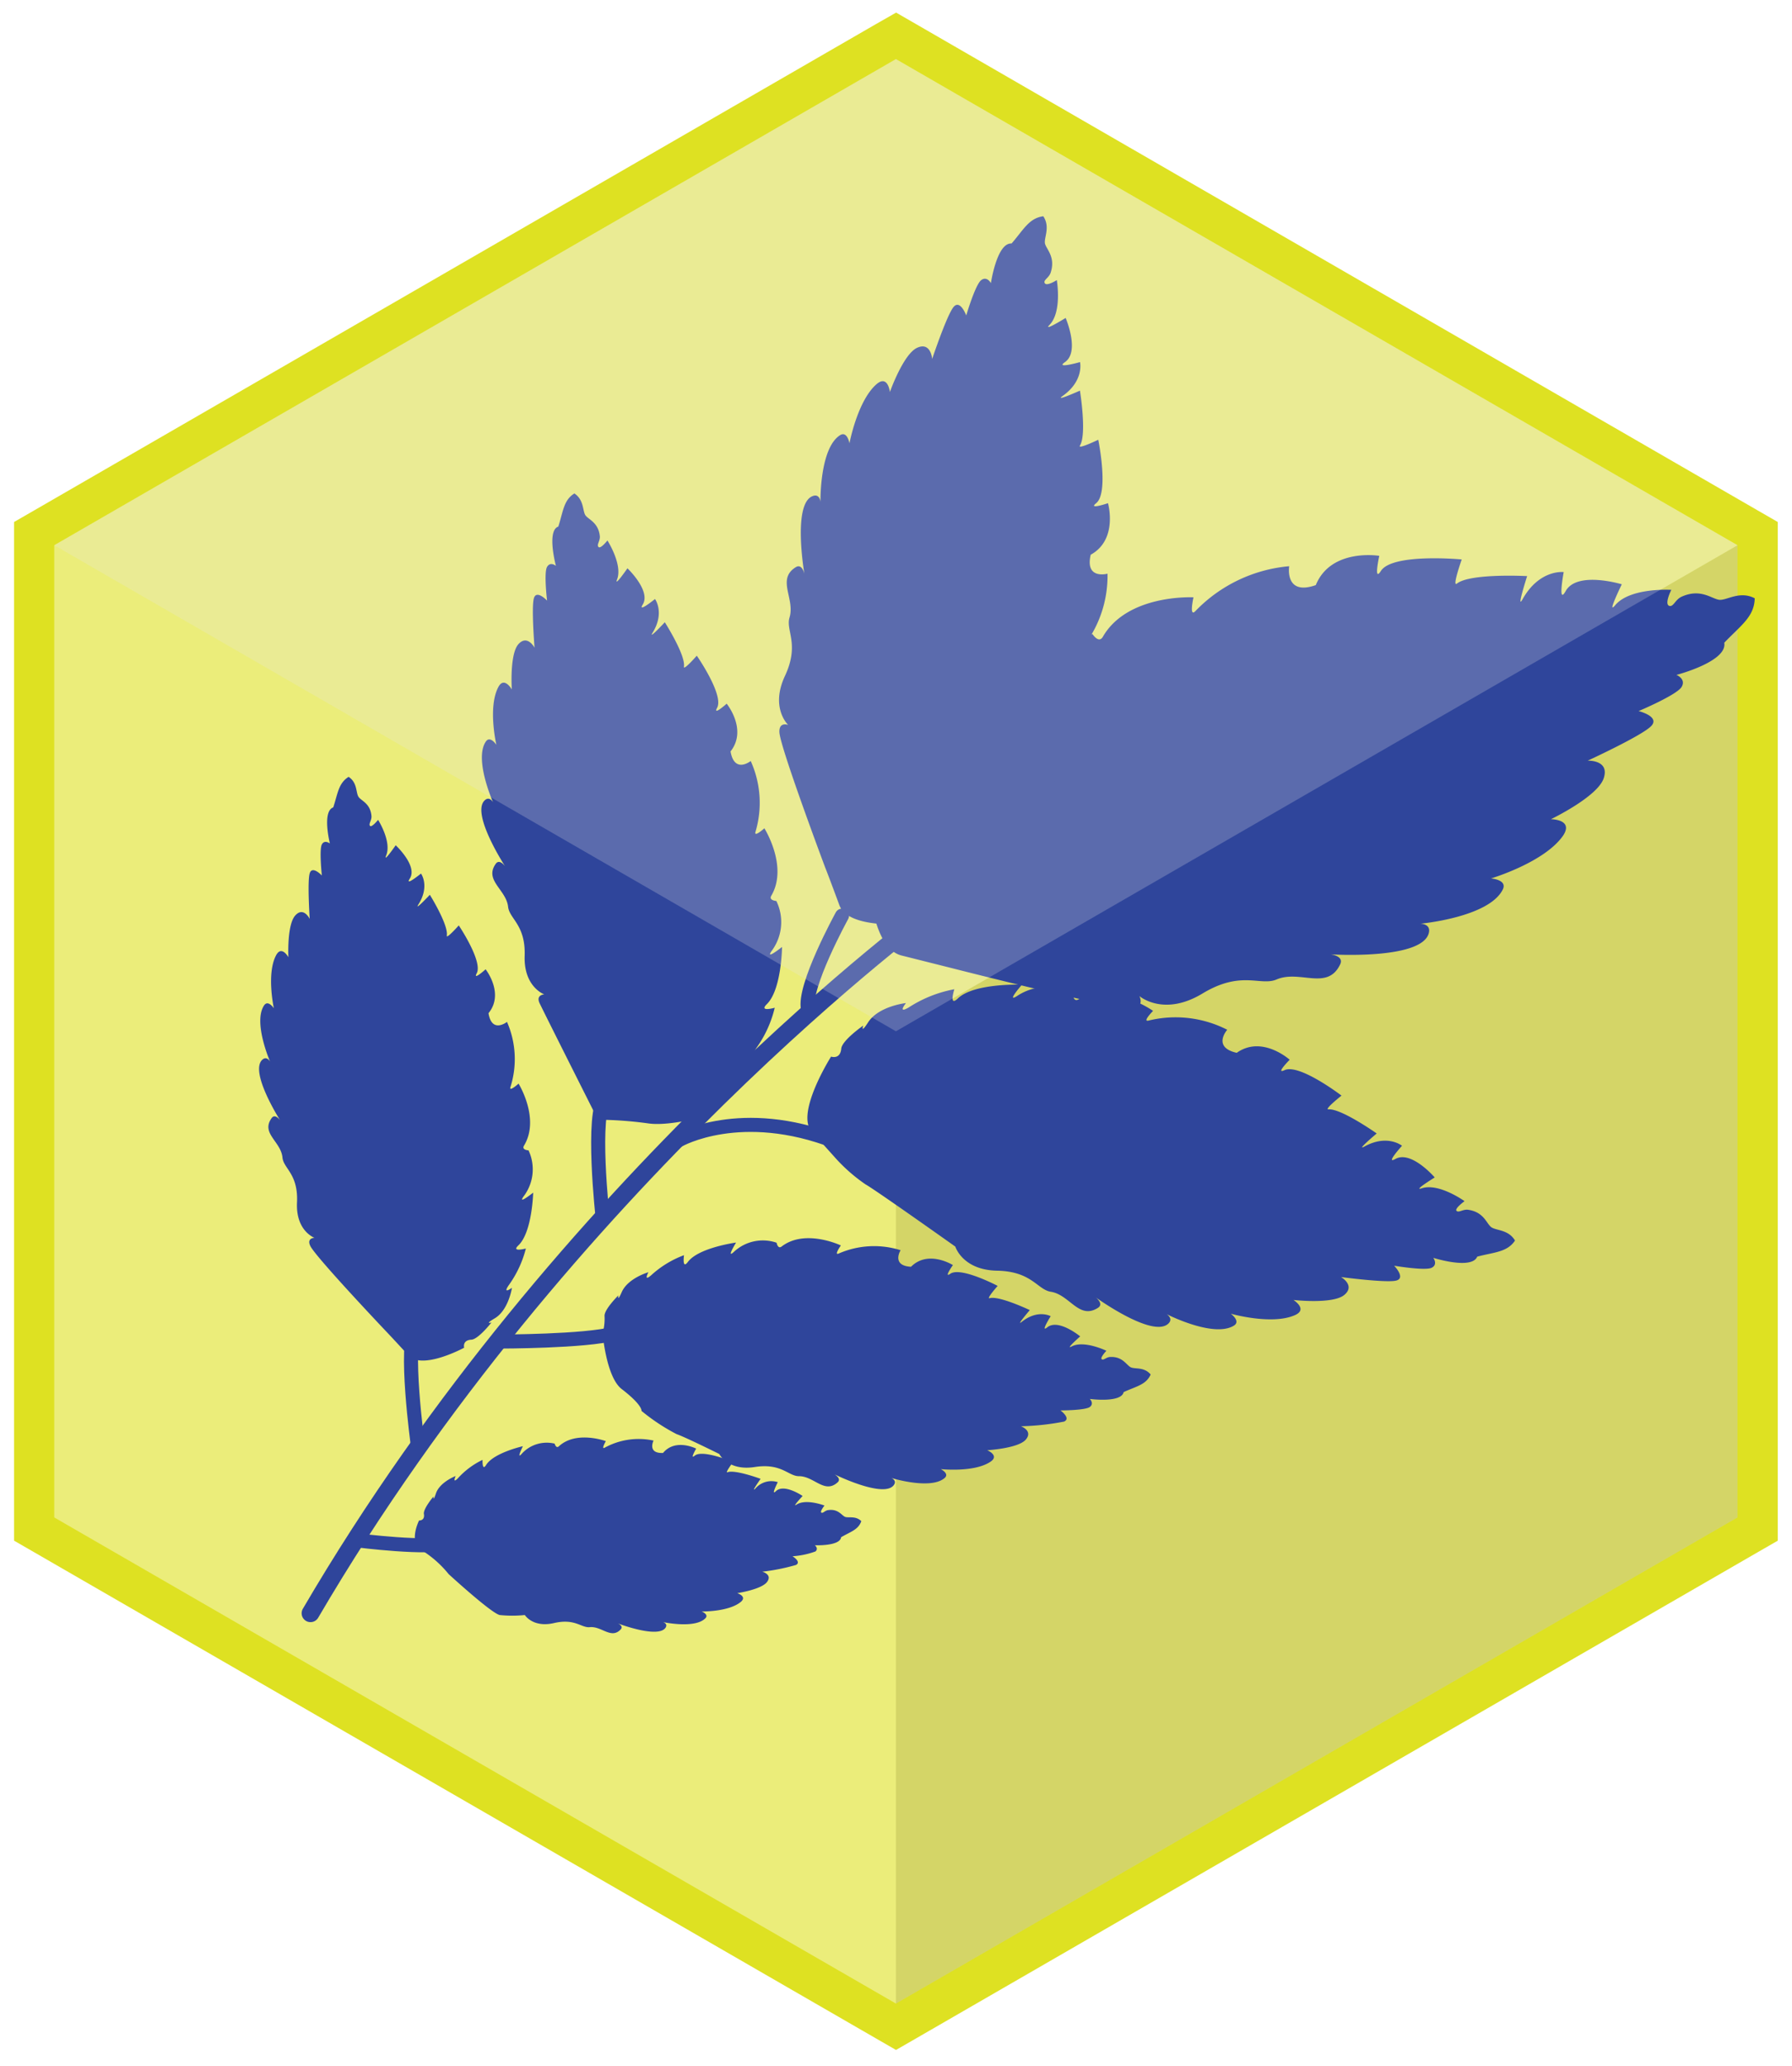 <svg xmlns="http://www.w3.org/2000/svg" viewBox="0 0 223 257"><defs><style>.cls-1{fill:#ebed7a;}.cls-2{fill:#dee122;}.cls-3,.cls-6,.cls-7{fill:none;}.cls-4{opacity:0.18;}.cls-5{fill:#686811;}.cls-6,.cls-7{stroke:#2f459b;stroke-linecap:round;stroke-miterlimit:10;}.cls-6{stroke-width:2.21px;}.cls-7{stroke-width:1.75px;}.cls-8{fill:#2f459b;}.cls-9{opacity:0.24;}.cls-10{fill:#e6e6e6;}</style></defs><title>Elm</title><g id="Layer_10" data-name="Layer 10"><polygon class="cls-1" points="4.25 190.19 4.25 66.37 111.49 4.46 218.72 66.37 218.72 190.19 111.49 252.1 4.25 190.19"/><path class="cls-2" d="M111.49,7.35,216.22,67.82V188.75L111.49,249.22,6.75,188.75V67.82L111.49,7.35m0-5.77L109,3,4.25,63.49l-2.5,1.44V191.64l2.5,1.44L109,253.55l2.5,1.44,2.5-1.44,104.73-60.47,2.5-1.44V64.93l-2.5-1.44L114,3l-2.5-1.44Z"/><polygon class="cls-3" points="216.22 188.75 216.22 67.82 111.49 7.35 6.75 67.82 6.75 188.75 111.49 249.22 216.22 188.75"/><g class="cls-4"><polygon class="cls-5" points="111.49 128.28 111.49 249.22 216.22 188.75 216.22 188.75 216.22 67.82 111.49 128.28"/></g><path class="cls-6" d="M116.2,113.1s-45.91,33.5-77.56,87.57"/><path class="cls-7" d="M104.78,113.9s-4.87,8.85-4.23,11.61"/><path class="cls-7" d="M84.5,141.81s7.69-4.39,19.53.22"/><path class="cls-7" d="M62.23,166.87s10.64,0,14.26-1"/><path class="cls-7" d="M44.45,191.6s9.12,1.16,11.33.29"/><path class="cls-7" d="M52,179.81s-1.76-12.78-.23-14.7"/><path class="cls-7" d="M75,151.52s-1.48-13.28.36-15"/><path class="cls-8" d="M48.09,165.65s-8.86-9.34-9.48-10.68c-.47-1,.53-1,.53-1s-2.35-.84-2.18-4.4-1.68-4.21-1.81-5.59c-.19-2-2.71-3-1.35-4.9.44-.62,1.06.27,1.06.27s-3.8-5.95-2.25-7.5c.58-.58,1,.2,1,.2s-2.15-4.92-.74-7c.5-.72,1.21.37,1.21.37s-.94-4.28.27-6.58c.69-1.32,1.54.23,1.54.23s-.2-4,.84-5.18,1.81.41,1.81.41-.31-4.66,0-5.67,1.51.27,1.51.27-.34-3.22,0-3.86,1-.12,1-.12-1-4,.42-4.49c.57-1.73.64-3,1.91-3.8,1.13.74.88,2,1.25,2.51s1.49.81,1.6,2.42c0,.54-.39.94-.18,1.17s1-.75,1-.75,1.73,2.72,1,4.44c-.39,1,1.19-1.28,1.19-1.28S52,107.7,51,109.28c-.69,1.07,1.39-.62,1.39-.62s1.13,1.54-.32,3.84c-.58.93,1.42-1.2,1.42-1.2s2.34,3.76,2.11,5.08c-.08.5,1.49-1.27,1.49-1.27s3,4.46,2.24,5.94c-.54,1,1.1-.48,1.1-.48s2.37,3,.36,5.46c.42,2.58,2.3,1.08,2.3,1.08a11.52,11.52,0,0,1,.44,8.08c-.25.73,1-.4,1-.4s2.71,4.35.68,7.71c-.34.55.56.59.56.59a5.55,5.55,0,0,1-.51,5.59c-1.06,1.38,1.09-.33,1.09-.33s-.12,4.93-1.84,6.56c-.95.89.93.39.93.39a13.43,13.43,0,0,1-2.15,4.59c-.79,1.18.42.3.42.3S63.28,163,61.54,164c-1.32.79-.38.5-.38.5s-1.64,2.1-2.5,2.14c-1.16.06-.9,1-.9,1s-5.15,2.79-6.89,1C48.52,166.09,48.09,165.65,48.09,165.65Z"/><path class="cls-8" d="M55.83,195.8s5.26,4.83,6.35,5.09a15.15,15.15,0,0,0,3.13,0s1,1.61,3.63,1,3.4.62,4.45.51c1.49-.15,2.67,1.55,3.86.27.39-.42-.37-.74-.37-.74s5,1.92,5.94.54c.33-.51-.31-.7-.31-.7s4,.86,5.28-.49c.45-.47-.47-.83-.47-.83s3.33.06,4.85-1.18c.86-.7-.43-1.1-.43-1.1s3-.45,3.71-1.39-.59-1.28-.59-1.28a25.37,25.37,0,0,0,4.2-.84c.7-.39-.44-1.08-.44-1.08a10.21,10.21,0,0,0,2.86-.6c.42-.38-.08-.77-.08-.77s3.14.14,3.27-1c1.19-.69,2.16-.94,2.51-2-.73-.72-1.65-.34-2.06-.55s-.85-1-2.07-.82c-.4.05-.63.43-.84.31s.39-.88.39-.88-2.3-.88-3.47-.12c-.66.44.75-1.07.75-1.07s-2.31-1.58-3.32-.6c-.68.67.23-1.12.23-1.12a2.62,2.62,0,0,0-2.8.81c-.6.56.66-1.22.66-1.22s-3.17-1.18-4.12-.82c-.36.14.7-1.28.7-1.28s-3.81-1.6-4.78-.78c-.64.54.18-.88.18-.88s-2.58-1.32-4.12.54c-2,.08-1.18-1.54-1.18-1.54a8.78,8.78,0,0,0-6.07.88c-.5.29.13-.81.13-.81s-3.67-1.36-5.84.64c-.35.33-.53-.33-.53-.33A4.2,4.2,0,0,0,65,180.75c-.85,1,.07-.86.07-.86s-3.64.82-4.58,2.34c-.51.83-.44-.64-.44-.64a9.93,9.93,0,0,0-3.06,2.28c-.74.76-.29-.27-.29-.27s-2,.76-2.46,2.19c-.37,1.1-.3.36-.3.36s-1.29,1.53-1.19,2.16c.15.87-.6.82-.6.82s-1.36,2.67.29,3.68A13.35,13.35,0,0,1,55.83,195.8Z"/><path class="cls-8" d="M79.83,175.5a24.82,24.82,0,0,0,4.37,2.89c1,.33,5.31,2.47,5.31,2.47s1.07,2.14,4.41,1.62,4.19,1.15,5.51,1.14c1.88,0,3.17,2.24,4.8.77.54-.48-.38-1-.38-1s6.08,3,7.36,1.36c.48-.61-.3-.91-.3-.91s4.91,1.52,6.65,0c.62-.55-.49-1.1-.49-1.1s4.16.45,6.19-.92c1.16-.78-.41-1.43-.41-1.43s3.86-.22,4.8-1.32-.6-1.66-.6-1.66a31.92,31.92,0,0,0,5.36-.58c.91-.4-.44-1.39-.44-1.39s3.08,0,3.65-.43,0-1,0-1,3.91.53,4.21-.85c1.56-.72,2.8-.91,3.36-2.19-.84-1-2-.62-2.52-.92s-1-1.32-2.49-1.26c-.51,0-.84.46-1.08.28s.58-1.05.58-1.05-2.78-1.35-4.32-.54c-.89.47,1.06-1.25,1.06-1.25s-2.71-2.24-4.09-1.13c-.93.76.42-1.38.42-1.38s-1.59-.9-3.6.7c-.8.64,1-1.46,1-1.46s-3.83-1.82-5-1.48c-.47.13,1-1.53,1-1.53s-4.59-2.42-5.89-1.51c-.87.61.32-1.08.32-1.08s-3.07-1.94-5.21.21c-2.49-.13-1.3-2.06-1.3-2.06a11,11,0,0,0-7.69.41c-.66.3.26-1,.26-1s-4.44-2.12-7.37.13c-.48.37-.63-.47-.63-.47a5.28,5.28,0,0,0-5.22,1.05c-1.18,1.14.18-1.07.18-1.07s-4.65.62-6,2.41c-.74,1-.48-.84-.48-.84a12.44,12.44,0,0,0-4.09,2.5c-1,.86-.34-.38-.34-.38s-2.55.73-3.32,2.47c-.58,1.33-.42.41-.42.41s-1.78,1.76-1.72,2.57a6.7,6.7,0,0,1-.24,2.15s.45,5.5,2.4,6.95C80,174.81,79.83,175.5,79.83,175.5Z"/><path class="cls-8" d="M103.8,143.86a21,21,0,0,0,3.92,3.47c1.17.64,11.16,7.73,11.16,7.73s.89,2.92,5.21,3,5,2.36,6.68,2.62c2.37.38,3.49,3.51,5.86,2,.78-.49-.27-1.3-.27-1.3s7,5.06,9,3.29c.73-.65-.19-1.21-.19-1.21s5.85,3,8.38,1.43c.89-.55-.39-1.48-.39-1.48s5.13,1.46,8,.17c1.63-.73-.2-1.88-.2-1.88s4.89.56,6.32-.62-.4-2.23-.4-2.23,5.62.75,6.86.44-.25-1.85-.25-1.85,3.88.66,4.68.25.19-1.23.19-1.23,4.79,1.52,5.47-.15c2.12-.56,3.72-.54,4.7-2-.84-1.42-2.42-1.21-3-1.7s-.91-1.86-2.85-2.13c-.65-.08-1.16.41-1.43.13s1-1.2,1-1.2-3.2-2.3-5.32-1.6c-1.21.39,1.61-1.35,1.61-1.35s-2.93-3.4-4.89-2.3c-1.34.74.82-1.64.82-1.64s-1.81-1.48-4.67.09c-1.16.63,1.52-1.62,1.52-1.62s-4.42-3.12-6-3c-.61.06,1.62-1.71,1.62-1.71s-5.24-4-7.08-3.17c-1.22.58.63-1.29.63-1.29s-3.44-3.1-6.59-.86c-3.1-.7-1.18-2.87-1.18-2.87a14.13,14.13,0,0,0-9.76-1.15c-.89.24.53-1.2.53-1.2s-5.12-3.62-9.29-1.42c-.68.36-.69-.73-.69-.73a6.72,6.72,0,0,0-6.79.2c-1.72,1.17.46-1.31.46-1.31s-6-.23-8,1.73c-1.13,1.08-.42-1.16-.42-1.16a15.73,15.73,0,0,0-5.67,2.26c-1.47.86-.35-.54-.35-.54s-3.37.36-4.7,2.38c-1,1.55-.62.42-.62.42s-2.63,1.83-2.73,2.86c-.13,1.41-1.27,1-1.27,1s-4.51,7.12-2.37,9.37Z"/><path class="cls-8" d="M118.43,120.42s20,5.11,22.36,5c1.74-.11,1-1.52,1-1.52s3,2.61,7.85-.32,7.19-.88,9.23-1.75c2.89-1.23,6.32,1.45,7.9-1.87.52-1.08-1.21-1.25-1.21-1.25s11.28.72,12.23-2.6c.35-1.23-1.05-1.21-1.05-1.21s8.55-.78,10.27-4.26c.6-1.23-1.47-1.37-1.47-1.37s6.71-2,9-5.37c1.29-2-1.54-2-1.54-2s5.81-2.79,6.57-5.1-2-2.18-2-2.18,6.74-3.1,7.9-4.3-1.56-1.87-1.56-1.87,4.75-2,5.35-3-.64-1.5-.64-1.5,6.37-1.65,5.95-4c2-2.11,3.75-3.21,3.79-5.53-1.92-1-3.53.34-4.47.18s-2.31-1.43-4.64-.37c-.78.36-1,1.27-1.5,1.14-.69-.18.23-2,.23-2s-5.15-.32-7,1.93c-1.07,1.28.84-2.62.84-2.62s-5.61-1.71-7,.87c-1,1.76-.23-2.39-.23-2.39s-3-.38-5.11,3.36c-.84,1.51.56-2.86.56-2.86s-7.08-.38-8.74.93c-.64.51.6-3,.6-3s-8.62-.82-10.06,1.43c-.94,1.48-.2-1.88-.2-1.88s-6-1-7.9,3.64c-3.92,1.38-3.31-2.35-3.31-2.35A18.45,18.45,0,0,0,148.77,76c-.83.89-.25-1.7-.25-1.7s-8.2-.44-11.28,4.91c-.51.88-1.28-.33-1.28-.33s-5.3.18-7.39,5c-1.09,2.5-.39-1.77-.39-1.77s-6.78,3.92-7.71,7.53c-.5,2-1.27-1-1.27-1a20.63,20.63,0,0,0-4.72,6.46c-1,2-.75-.36-.75-.36s-3.49,2.74-3.56,5.92c0,2.43-.38.9-.38.9s-1.64,3.86-1,5.07c.83,1.64-.7,2-.7,2s.15,9.22,4.09,10.22Z"/><path class="cls-8" d="M102.7,107.94s-5.63-15-5.71-16.86c-.06-1.35,1.09-.91,1.09-.91s-2.26-2.11-.4-6.09.07-5.63.57-7.27c.71-2.34-1.64-4.76.78-6.26.79-.49,1.07.83,1.07.83s-1.5-8.66,1-9.66c.93-.38,1,.71,1,.71s-.12-6.67,2.43-8.29c.9-.58,1.18,1,1.18,1s1-5.34,3.4-7.38c1.39-1.16,1.63,1,1.63,1s1.67-4.72,3.39-5.5S116,44.65,116,44.65s1.83-5.46,2.66-6.46,1.58,1.05,1.58,1.05,1.13-3.84,1.86-4.39,1.21.37,1.21.37.74-5.06,2.57-4.93c1.47-1.68,2.16-3.16,3.95-3.39.93,1.4,0,2.76.23,3.47s1.31,1.67.68,3.56c-.21.63-.89.88-.75,1.25.19.52,1.52-.34,1.52-.34s.68,3.94-.9,5.57c-.9.93,2-.86,2-.86s1.8,4.18-.08,5.49c-1.28.89,1.87,0,1.87,0s.54,2.3-2.17,4.22c-1.09.78,2.16-.67,2.16-.67s.88,5.43,0,6.83c-.33.54,2.28-.72,2.28-.72s1.35,6.59-.26,7.89c-1.07.86,1.47,0,1.47,0s1.29,4.52-2.15,6.41c-.74,3.14,2.09,2.36,2.09,2.36a14.33,14.33,0,0,1-3.3,9.43c-.62.71,1.33,0,1.33,0s1,6.29-2.84,9.13c-.64.46.36,1,.36,1A6.85,6.85,0,0,1,130.11,97c-1.84,1,1.4.16,1.4.16s-2.46,5.56-5.17,6.58c-1.48.55.88.9.88.9a16.06,16.06,0,0,1-4.6,4.18c-1.44,1,.34.56.34.56s-1.83,2.92-4.27,3.24c-1.87.24-.67.37-.67.37s-2.84,1.59-3.82,1.22c-1.35-.5-1.5.71-1.5.71s-7.13.65-8.24-2.31C103,108.66,102.7,107.94,102.7,107.94Z"/><path class="cls-8" d="M74.41,139.28s-6.55-13-7.25-14.47c-.52-1.08.57-1.12.57-1.12s-2.57-.92-2.44-4.79-1.89-4.59-2.06-6.1c-.23-2.14-3-3.29-1.54-5.35.47-.67,1.16.3,1.16.3s-4.23-6.49-2.56-8.17c.62-.62,1.07.22,1.07.22s-2.4-5.37-.9-7.56c.53-.78,1.31.41,1.31.41S60.69,88,62,85.49c.73-1.43,1.69.27,1.69.27s-.29-4.41.83-5.64,2,.45,2,.45-.41-5.06-.08-6.16,1.64.3,1.64.3-.42-3.5,0-4.2,1.1-.12,1.1-.12S68,66,69.48,65.5c.6-1.87.66-3.31,2-4.12,1.23.82,1,2.22,1.39,2.74s1.63.89,1.78,2.64c0,.59-.42,1-.17,1.28s1.11-.81,1.11-.81,1.92,3,1.2,4.84c-.4,1.06,1.29-1.38,1.29-1.38S81,73.46,80,75.17c-.73,1.16,1.51-.66,1.51-.66s1.24,1.68-.29,4.18c-.62,1,1.51-1.29,1.51-1.29s2.61,4.09,2.38,5.53c-.08.55,1.6-1.37,1.6-1.37s3.39,4.87,2.53,6.48c-.57,1.06,1.19-.51,1.19-.51s2.62,3.22.48,5.94c.49,2.81,2.51,1.19,2.51,1.19a12.62,12.62,0,0,1,.6,8.79c-.25.79,1.1-.42,1.1-.42s3,4.75.86,8.39c-.35.59.63.65.63.65a6,6,0,0,1-.48,6.07c-1.12,1.49,1.19-.35,1.19-.35s-.06,5.36-1.91,7.13c-1,1,1,.43,1,.43a14.24,14.24,0,0,1-2.28,5c-.84,1.28.47.33.47.33s-.47,3-2.34,4.11c-1.43.85-.41.54-.41.54s-1.75,2.27-2.68,2.31c-1.27.06-1,1.1-1,1.1s-4.73,1.39-7.48,1A48.34,48.34,0,0,0,74.41,139.28Z"/><g class="cls-9"><polygon class="cls-10" points="111.49 7.35 6.75 67.82 6.75 67.82 111.49 128.28 216.22 67.82 216.22 67.82 111.49 7.35"/></g></g></svg>